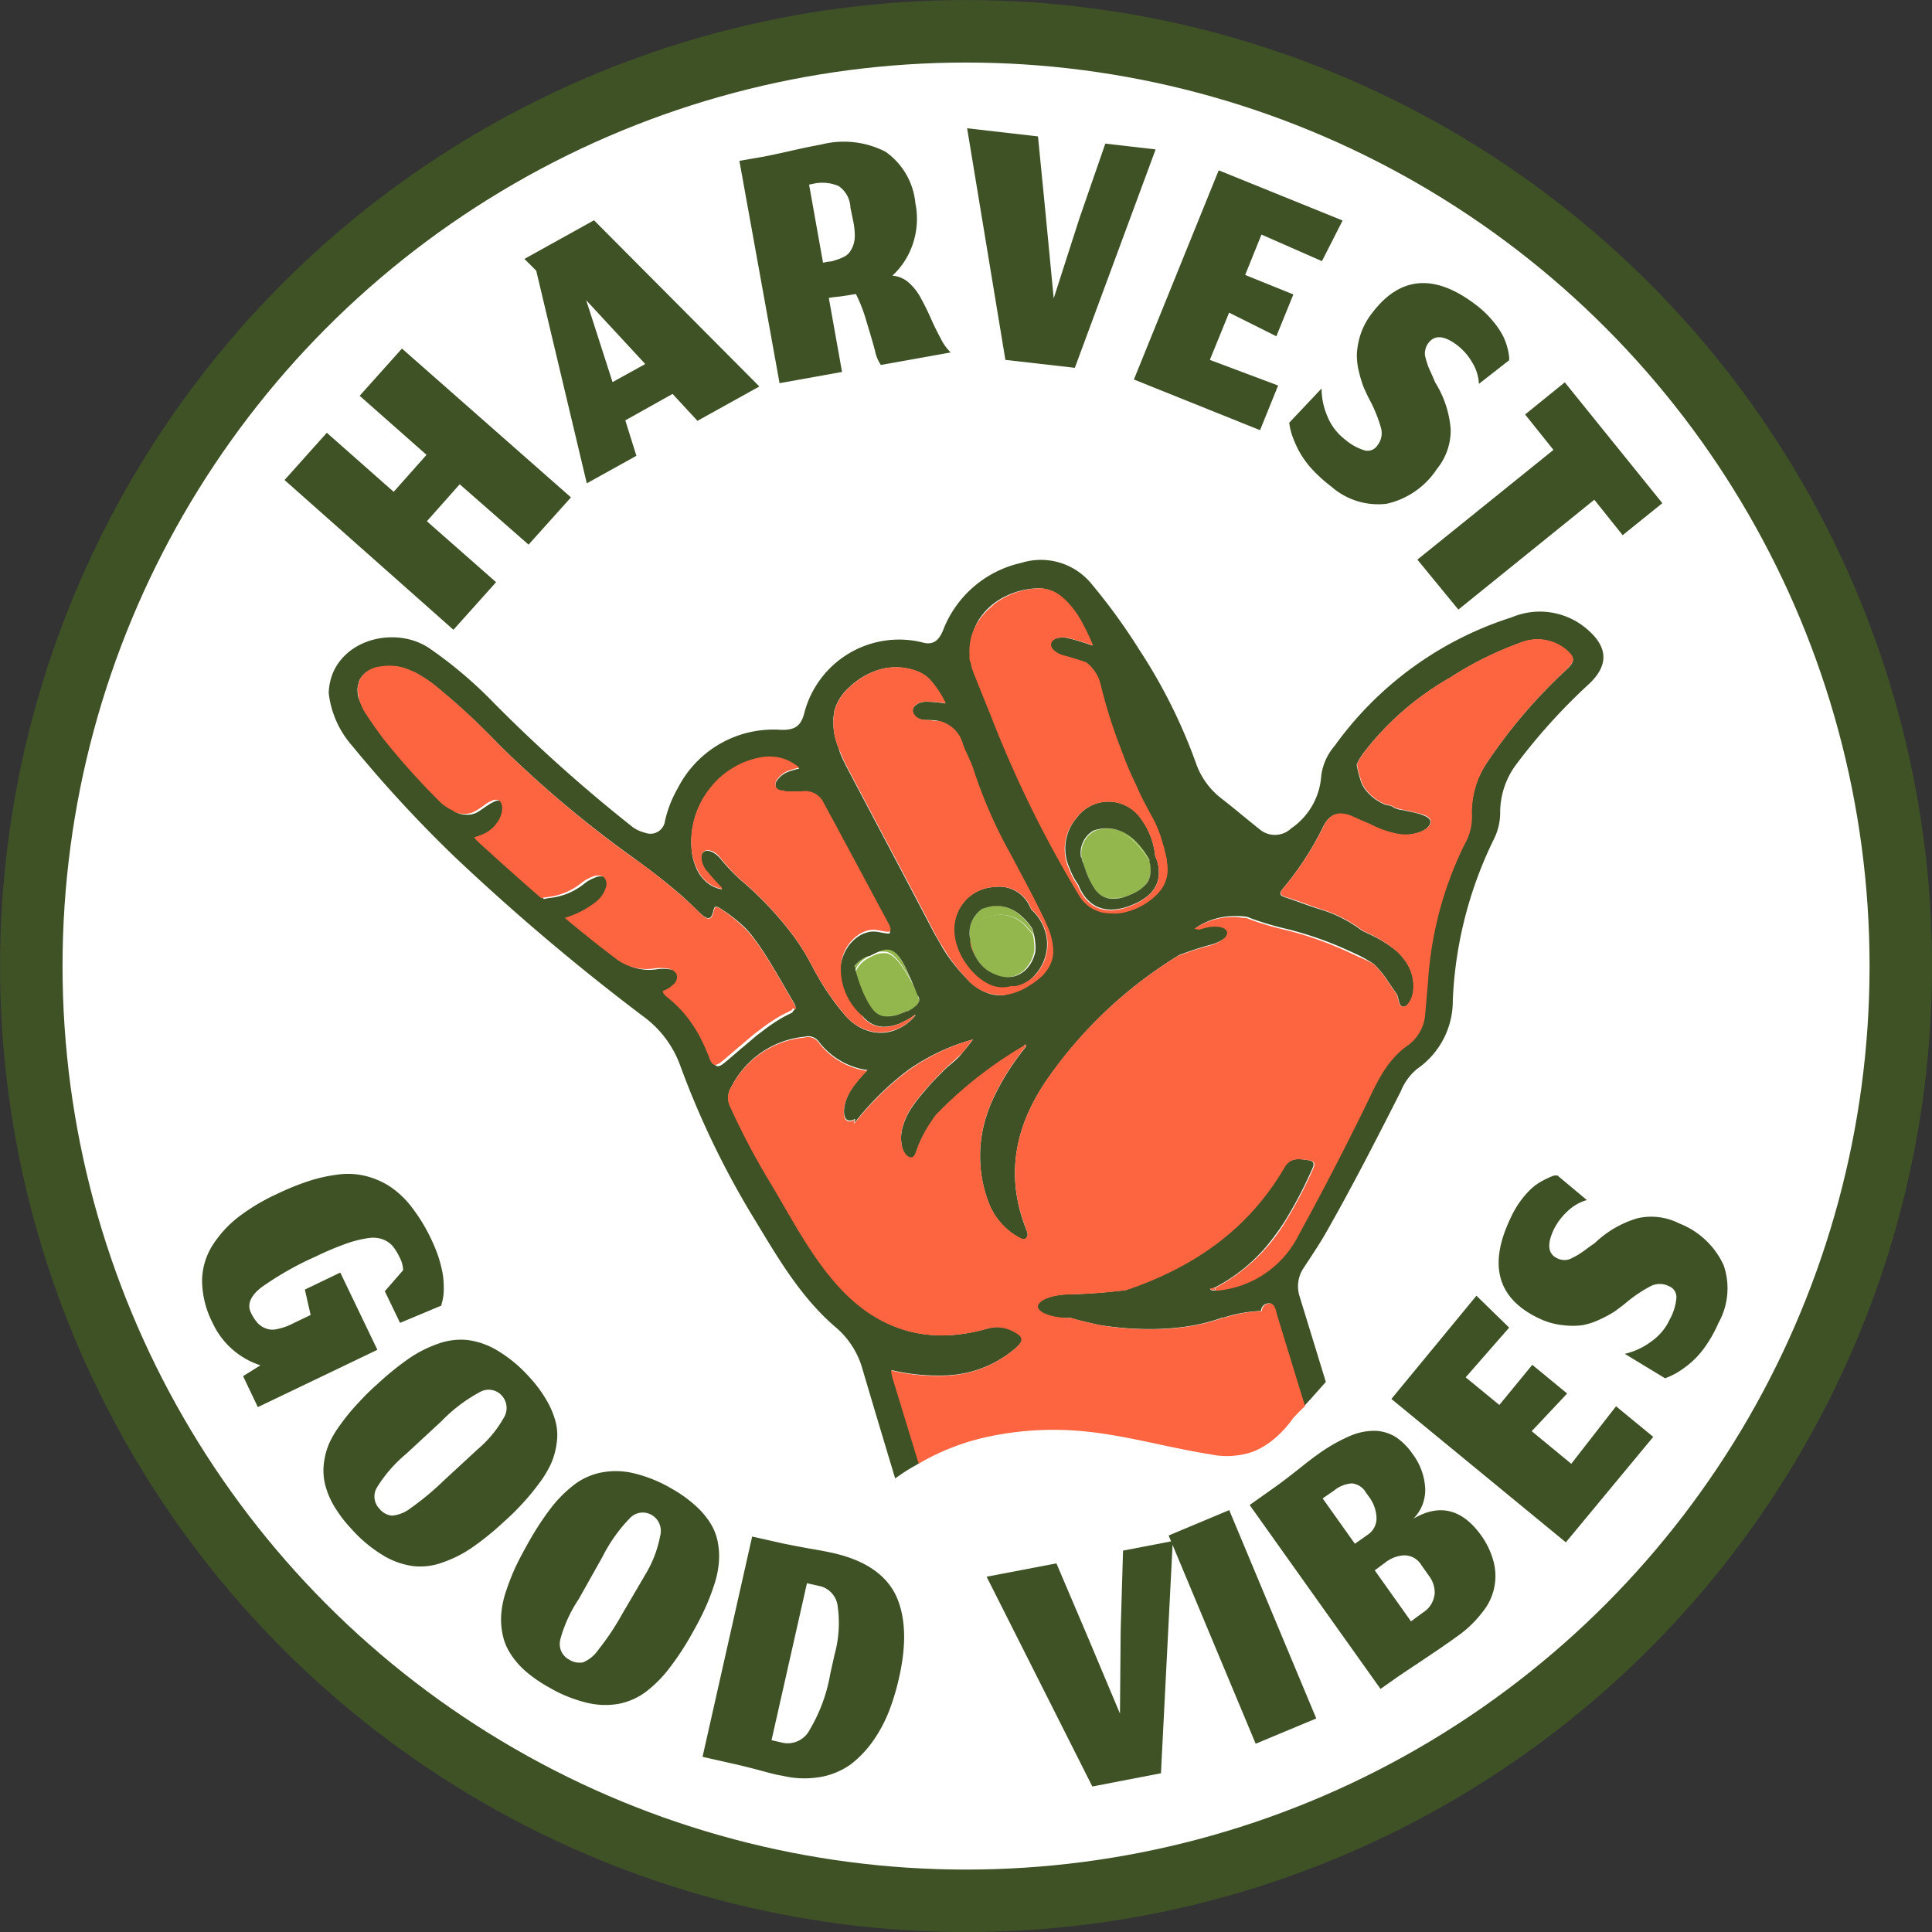 <svg xmlns="http://www.w3.org/2000/svg" viewBox="0 0 163.57 163.57"><rect x="0" y="0" width="163.57" height="163.57" fill="#333333" stroke="none"/><defs><style>.cls-1{fill:#fff;stroke:#3f5226;stroke-miterlimit:10;stroke-width:5.29px;}.cls-2{fill:none;}.cls-3{fill:#93b74c;}.cls-4{fill:#3f5226;}.cls-5{fill:#fd6440;}</style></defs><g id="Layer_2" data-name="Layer 2"><g id="Layer_2-2" data-name="Layer 2"><circle class="cls-1" cx="81.79" cy="81.79" r="79.14"></circle><path class="cls-2" d="M102.88,109.24l-.06,0,.06,0-.1-.23h0Z"></path><path class="cls-2" d="M102.44,109.14h0l.13,0Z"></path><path class="cls-2" d="M79.92,59.33a.64.64,0,0,1,.09.22h0a.64.64,0,0,0-.09-.22,8.11,8.11,0,0,0-1.25-1.83A8.11,8.11,0,0,1,79.92,59.33Z"></path><path class="cls-2" d="M82.38,65.16a40.22,40.22,0,0,0,3.16,7.2,40.22,40.22,0,0,1-3.16-7.2c-.24-.78-.69-1.49-.93-2.26a3,3,0,0,0-.29-.65,3,3,0,0,1,.29.65C81.69,63.67,82.14,64.38,82.38,65.16Z"></path><path class="cls-2" d="M78.34,57.21a3.11,3.11,0,0,1,.33.29A3.11,3.11,0,0,0,78.34,57.21Z"></path><path class="cls-2" d="M75.36,71.9q1.88,3.54,3.73,7.09c.18.34.37.69.57,1-.2-.33-.39-.68-.57-1Q77.23,75.44,75.36,71.9Z"></path><path class="cls-2" d="M88.43,82.35a2.7,2.7,0,0,1-.28.31A2.7,2.7,0,0,0,88.43,82.35Z"></path><path class="cls-2" d="M70.61,60.33a3.5,3.5,0,0,0-.07.45A3.5,3.5,0,0,1,70.61,60.33Z"></path><path class="cls-2" d="M71.9,58.19a4.2,4.2,0,0,0-1.26,2,4.2,4.2,0,0,1,1.26-2,6.28,6.28,0,0,1,2.67-1.54A6.28,6.28,0,0,0,71.9,58.19Z"></path><path class="cls-2" d="M74.11,87.41h0Z"></path><path class="cls-2" d="M77.45,86a.56.56,0,0,0,0-.08h0A.56.56,0,0,1,77.45,86Z"></path><path class="cls-2" d="M62.6,74.44h0a28.44,28.44,0,0,1,4.74,5.07A28.44,28.44,0,0,0,62.6,74.44Z"></path><path class="cls-2" d="M63.39,64.41a7.22,7.22,0,0,0-.72.29c-.21.1-.4.21-.59.32.19-.11.38-.22.59-.32A7.22,7.22,0,0,1,63.39,64.41Z"></path><path class="cls-2" d="M61.25,65.59h0Z"></path><path class="cls-2" d="M72.22,79.57a2.83,2.83,0,0,1,.37-.32A2.83,2.83,0,0,0,72.22,79.57Z"></path><path class="cls-2" d="M66.23,64.23a3.6,3.6,0,0,1,.83.36A3.6,3.6,0,0,0,66.23,64.23Z"></path><path class="cls-2" d="M63.64,64.33a5.89,5.89,0,0,1,.86-.2A5.89,5.89,0,0,0,63.64,64.33Z"></path><path class="cls-2" d="M67.67,65a4,4,0,0,0-.61-.43,4,4,0,0,1,.61.43Z"></path><path class="cls-2" d="M75.35,78.51a.31.31,0,0,1,.06.25A.31.31,0,0,0,75.35,78.51Z"></path><path class="cls-2" d="M73.82,80.81h0l-.19.1h0Z"></path><path class="cls-2" d="M76.86,86.6a3.65,3.65,0,0,0,.59-.59,3.65,3.65,0,0,1-.59.59Z"></path><path class="cls-2" d="M59.22,74l0,0Z"></path><path class="cls-2" d="M58.55,71.94A4.77,4.77,0,0,0,59,73.52a4.77,4.77,0,0,1-.42-1.58,7.25,7.25,0,0,1,1.59-5.25A7.25,7.25,0,0,0,58.55,71.94Z"></path><path class="cls-2" d="M67.09,67h0Z"></path><path class="cls-2" d="M68.48,81.34c-.12-.23-.26-.46-.39-.69C68.22,80.88,68.36,81.11,68.48,81.34Z"></path><path class="cls-2" d="M74.19,76.34q-2.26-4.23-4.54-8.45a1.14,1.14,0,0,0-.15-.23,1.14,1.14,0,0,1,.15.23Q71.93,72.11,74.19,76.34Z"></path><path class="cls-2" d="M61.14,75.3h0l-.3-.07Z"></path><path class="cls-2" d="M30.33,59A4.31,4.31,0,0,0,31,60.48c.44.68.91,1.33,1.4,2-.49-.64-1-1.29-1.4-2A4.31,4.31,0,0,1,30.33,59Z"></path><path class="cls-2" d="M64.75,87.11l0,0Z"></path><path class="cls-2" d="M56.43,84.42a1.07,1.07,0,0,1-.14-.16A1.07,1.07,0,0,0,56.43,84.42Z"></path><path class="cls-2" d="M60.19,77.68a.32.32,0,0,1-.47,0A.32.32,0,0,0,60.19,77.68Z"></path><path class="cls-2" d="M59.48,77.53l.16.14Z"></path><path class="cls-2" d="M67.37,85.45c0-.18-.08-.37-.18-.55-.84-1.42-1.64-2.87-2.54-4.25.9,1.38,1.7,2.83,2.54,4.25C67.29,85.08,67.42,85.27,67.37,85.45Z"></path><path class="cls-2" d="M30.4,57.76l0-.08Z"></path><path class="cls-2" d="M34.58,56.7l.55.23Z"></path><path class="cls-2" d="M35.13,56.93a6.65,6.65,0,0,1,.58.33A6.65,6.65,0,0,0,35.13,56.93Z"></path><path class="cls-2" d="M32.42,62.48a61.55,61.55,0,0,0,4.89,5.45,3,3,0,0,0,.48.38,3,3,0,0,1-.48-.38A61.55,61.55,0,0,1,32.42,62.48Z"></path><path class="cls-2" d="M30.33,59a4.49,4.49,0,0,1-.06-.48A4.49,4.49,0,0,0,30.33,59Z"></path><path class="cls-2" d="M61.09,77a12.19,12.19,0,0,1,1.72,1.31A12.19,12.19,0,0,0,61.09,77c-.2-.13-.43-.28-.58-.13C60.66,76.73,60.89,76.88,61.09,77Z"></path><path class="cls-2" d="M30.27,58.52a1.77,1.77,0,0,1,0-.23A1.77,1.77,0,0,0,30.27,58.52Z"></path><path class="cls-2" d="M33.39,56.42h0Z"></path><path class="cls-2" d="M59.15,87.57a16.25,16.25,0,0,1,1,2.19,1.18,1.18,0,0,0,.2.36,1.18,1.18,0,0,1-.2-.36A16.25,16.25,0,0,0,59.15,87.57Z"></path><path class="cls-2" d="M47.88,77.73q1.78,1.5,3.63,2.92-1.84-1.43-3.63-2.92Z"></path><path class="cls-2" d="M60.38,90.12c.22.24.47.12.83-.17C60.85,90.24,60.6,90.36,60.38,90.12Z"></path><path class="cls-2" d="M56.18,83.93h0a.09.09,0,0,1,0,0c0,.07,0,.18.11.28-.07-.1-.13-.21-.11-.28A.09.09,0,0,0,56.18,83.93Z"></path><path class="cls-2" d="M64,87.66h0Z"></path><path class="cls-2" d="M67.22,85.65a.34.34,0,0,0,.13-.17A.34.34,0,0,1,67.22,85.65Z"></path><path class="cls-2" d="M98.18,70.47a10.17,10.17,0,0,1,.31,1A10.17,10.17,0,0,0,98.18,70.47Z"></path><path class="cls-2" d="M84.16,51.19h0Z"></path><path class="cls-2" d="M98.41,75.16a3.27,3.27,0,0,1-.41.51A3.27,3.27,0,0,0,98.41,75.16Z"></path><path class="cls-2" d="M82.1,55.64a2,2,0,0,0,0-.25A2,2,0,0,1,82.1,55.64Z"></path><path class="cls-2" d="M82.27,56.44c0-.13-.07-.27-.1-.4C82.2,56.17,82.23,56.31,82.27,56.44Z"></path><path class="cls-2" d="M98.87,73.81a3.53,3.53,0,0,0-.05-.85c0-.34-.12-.68-.2-1,.08.34.15.68.2,1A3.53,3.53,0,0,1,98.87,73.81Z"></path><path class="cls-2" d="M96,66.12l.28.6Z"></path><path class="cls-2" d="M98.18,70.47a10.79,10.79,0,0,0-.63-1.38c-.08-.13-.14-.25-.21-.38.07.13.13.25.21.38A10.79,10.79,0,0,1,98.18,70.47Z"></path><path class="cls-2" d="M92.58,56.72a3.26,3.26,0,0,0-.62-.61h0A3.26,3.26,0,0,1,92.58,56.72Z"></path><path class="cls-2" d="M90.71,51.37a6.86,6.86,0,0,0-.64-.68l-.3-.25.3.25A6.86,6.86,0,0,1,90.71,51.37Z"></path><path class="cls-2" d="M92.52,54.65a21.84,21.84,0,0,0-1.08-2.23,21.84,21.84,0,0,1,1.08,2.23Z"></path><path class="cls-2" d="M90.71,51.37a9,9,0,0,1,.53.73A9,9,0,0,0,90.71,51.37Z"></path><path class="cls-2" d="M82.36,56.73a2.5,2.5,0,0,0,.09.25c.11.29.23.57.34.86-.11-.29-.23-.57-.34-.86A2.5,2.5,0,0,1,82.36,56.73Z"></path><path class="cls-2" d="M94,77.33a4.55,4.55,0,0,0,.73,0l.42-.07-.42.07A4.55,4.55,0,0,1,94,77.33Z"></path><path class="cls-3" d="M77.79,84.68l0-.14,0,.14Z"></path><path class="cls-3" d="M74.13,80.68a1.74,1.74,0,0,1,.6-.11A1.74,1.74,0,0,0,74.13,80.68Z"></path><path class="cls-3" d="M74.13,80.68l-.31.13h0Z"></path><path class="cls-3" d="M76.23,85.79l.36-.2-.36.2A3,3,0,0,1,74,85.68h0a3,3,0,0,0,2.23.11l0,0h0Z"></path><path class="cls-3" d="M76.71,82.33l.27.44Z"></path><path class="cls-3" d="M73.63,80.91h0a3.07,3.07,0,0,0-.31.17A3.07,3.07,0,0,1,73.63,80.91Z"></path><path class="cls-3" d="M72.67,81.68a2.1,2.1,0,0,0-.29.5h0A2.1,2.1,0,0,1,72.67,81.68Z"></path><path class="cls-3" d="M73.32,81.08a2.94,2.94,0,0,0-.56.48A2.94,2.94,0,0,1,73.32,81.08Z"></path><path class="cls-3" d="M75,80.61a1.46,1.46,0,0,1,.48.21A1.46,1.46,0,0,0,75,80.61Z"></path><path class="cls-3" d="M72.93,83.87a6.86,6.86,0,0,0,.34.74,5.13,5.13,0,0,0,.62,1l.11.12a3,3,0,0,0,2.23.11l.36-.2.2-.06,0,.09a2.56,2.56,0,0,0,.7-.45,1,1,0,0,0,.31-.45.08.08,0,0,1,0,0l0-.14a4.19,4.19,0,0,0-.18-.58,13.25,13.25,0,0,0-.6-1.19l-.27-.44a9.23,9.23,0,0,0-.63-.91,2.7,2.7,0,0,0-.39-.43,1.73,1.73,0,0,0-.21-.17,1.46,1.46,0,0,0-.48-.21l-.27,0a1.74,1.74,0,0,0-.6.11l-.31.13-.19.1a3.07,3.07,0,0,0-.31.17,2.94,2.94,0,0,0-.56.48l-.09.12a2.1,2.1,0,0,0-.29.5A13.06,13.06,0,0,0,72.93,83.87Z"></path><path class="cls-3" d="M76.23,85.79l0,0,.4-.17-.07-.08Z"></path><path class="cls-3" d="M76.77,85.62l0-.09-.2.06.07.08Z"></path><path class="cls-3" d="M76.59,85.59l.07.08h0Z"></path><path class="cls-3" d="M72.67,81.68l.09-.12a2.94,2.94,0,0,1,.56-.48,3.07,3.07,0,0,1,.31-.17l-.08,0a2.42,2.42,0,0,0-1.25,1c0,.08,0,.17.08.27A2.1,2.1,0,0,1,72.67,81.68Z"></path><path class="cls-3" d="M74,85.68a1.46,1.46,0,0,0,.89.42,3,3,0,0,0,1.37-.25h0l0,0A3,3,0,0,1,74,85.68Z"></path><path class="cls-3" d="M74.73,80.57l.27,0a1.46,1.46,0,0,1,.48.21,1.73,1.73,0,0,1,.21.17,2.7,2.7,0,0,1,.39.43,9.23,9.23,0,0,1,.63.91l.27.44a13.25,13.25,0,0,1,.6,1.19,4.19,4.19,0,0,1,.18.58l0,.14,0-.13a.54.54,0,0,0-.15-.35s-.18-.53-.85-2c-1.08-2.38-1.82-2-3-1.41l.31-.13A1.74,1.74,0,0,1,74.73,80.57Z"></path><path class="cls-3" d="M76.71,82.33a9.23,9.23,0,0,0-.63-.91,2.7,2.7,0,0,0-.39-.43,2.7,2.7,0,0,1,.39.43A9.23,9.23,0,0,1,76.71,82.33Z"></path><path class="cls-3" d="M72.67,81.68l.09-.12Z"></path><path class="cls-3" d="M77.76,84.54a4.19,4.19,0,0,0-.18-.58,13.25,13.25,0,0,0-.6-1.19,13.25,13.25,0,0,1,.6,1.19A4.19,4.19,0,0,1,77.76,84.54Z"></path><path class="cls-3" d="M83,81.59a3.06,3.06,0,0,0,1.26.94,2.48,2.48,0,0,0,1.56.12A2.29,2.29,0,0,0,87,81.81a2.78,2.78,0,0,0,.35-.59,3.81,3.81,0,0,0,.19-.57,2.74,2.74,0,0,0,0-.87,3,3,0,0,0-.11-.68l-.66-.75a2.87,2.87,0,0,0-3.28-.64,1.91,1.91,0,0,0-1.4,1.86A5.05,5.05,0,0,0,82.59,81,3.43,3.43,0,0,0,83,81.59Z"></path><path class="cls-3" d="M83.55,77.71a2.87,2.87,0,0,1,3.28.64l.66.75a4.28,4.28,0,0,0-.15-.51c-1.88-2.78-4-1.72-4.13-1.67a2.46,2.46,0,0,0-1.06,2.65A1.91,1.91,0,0,1,83.55,77.71Z"></path><path class="cls-3" d="M97.36,73a.24.24,0,0,0,0-.08A8.33,8.33,0,0,0,96,71.24a2.1,2.1,0,0,0-1.31-.72,2.74,2.74,0,0,0-2.62.91A2.33,2.33,0,0,0,92.25,74c.74,1.53,1.51,2.15,2.7,2a6.17,6.17,0,0,0,1-.35,3.12,3.12,0,0,0,1-.72,2.22,2.22,0,0,0,.35-.6A2.48,2.48,0,0,0,97.36,73Z"></path><path class="cls-3" d="M92,73.91a6.39,6.39,0,0,0,.58,1.21,2.14,2.14,0,0,0,.59.64,1.76,1.76,0,0,0,1.18.31A2.81,2.81,0,0,0,95,76c-1.19.13-2-.49-2.7-2a2.33,2.33,0,0,1-.16-2.53,2.74,2.74,0,0,1,2.62-.91,2.1,2.1,0,0,1,1.31.72,8.33,8.33,0,0,1,1.32,1.64.24.24,0,0,0,0-.08c-2-3.67-4.62-2.54-4.72-2.49a2.18,2.18,0,0,0-1.11,2.2c0,.1.07.2.11.31C91.71,73.14,91.83,73.51,92,73.91Z"></path><path class="cls-4" d="M112.25,117q-1.11-3.63-2.23-7.27a2.79,2.79,0,0,1,.39-2.44c.59-.91,1.2-1.8,1.74-2.73,2.29-4,4.37-8.08,6.45-12.17A4.69,4.69,0,0,1,120,90.48a7,7,0,0,0,3-5.83A34.19,34.19,0,0,1,126.5,71a5,5,0,0,0,.51-2.2,6.79,6.79,0,0,1,1.3-4,49.88,49.88,0,0,1,6.24-6.91c1.6-1.52,1.6-3,0-4.46A6.12,6.12,0,0,0,128,52.26a29.45,29.45,0,0,0-15,10.88,4.82,4.82,0,0,0-1.14,2.54,5.85,5.85,0,0,1-2.54,4.45,2,2,0,0,1-2.7.06c-1.09-.86-2.15-1.77-3.25-2.62a6.43,6.43,0,0,1-2.13-3A45.56,45.56,0,0,0,96.45,55a50.43,50.43,0,0,0-4-5.52,5.54,5.54,0,0,0-6-1.82,9.24,9.24,0,0,0-6.61,5.71c-.38.91-.88,1.29-1.82,1a8.29,8.29,0,0,0-9.91,5.94c-.29,1.2-.85,1.51-2,1.48A9.08,9.08,0,0,0,57.4,66.7a10.08,10.08,0,0,0-1.1,2.8,1.24,1.24,0,0,1-1.69,1,2.92,2.92,0,0,1-1.25-.64A129.75,129.75,0,0,1,41.79,59.49a36.2,36.2,0,0,0-5.43-4.6c-2.59-1.76-6.78-1-8.14,2a4.94,4.94,0,0,0-.39,1.78,8.16,8.16,0,0,0,2,4.49,109.08,109.08,0,0,0,8.63,9.35A188.18,188.18,0,0,0,54.71,86.24a8.92,8.92,0,0,1,2.89,4,73.37,73.37,0,0,0,6,12.53c2.07,3.39,4,6.87,7.08,9.54A7.16,7.16,0,0,1,73,115.84c.92,3.12,1.85,6.22,2.79,9.33.5-.36,1-.7,1.54-1l.49-.28-2.26-7.39a3.3,3.3,0,0,1-.07-.5,16.92,16.92,0,0,0,4.44.45,9.54,9.54,0,0,0,6.1-2.35c.61-.55.71-.92-.11-1.34a2.89,2.89,0,0,0-2.34-.28c-5.23,1.51-9.51,0-12.92-4-2.2-2.56-3.73-5.59-5.47-8.47a61.33,61.33,0,0,1-3.33-6.32A1.65,1.65,0,0,1,61.93,92a7.79,7.79,0,0,1,6.21-4.23,1.1,1.1,0,0,1,1.17.4,6.29,6.29,0,0,0,4,2.41l.14,0a12.43,12.43,0,0,0-1,1.13,5.34,5.34,0,0,0-.67,1.06,3.6,3.6,0,0,0-.3,1c-.08.6.06,1,.33,1.08a.67.67,0,0,0,.58-.14c0,.12,0,.23-.05.36a24.67,24.67,0,0,1,4.55-4.48A17.74,17.74,0,0,1,82.39,88c-.35.46-.71.9-1.08,1.34s-1,.88-1.45,1.34-1,1-1.4,1.48c-.22.26-.44.51-.66.79s-.44.56-.64.87a5.64,5.64,0,0,0-.73,1.58,3.42,3.42,0,0,0-.1,1.5,2.13,2.13,0,0,0,.17.57,2,2,0,0,0,.25.37c.19.18.35.23.48.18a.68.68,0,0,0,.3-.4c.09-.2.15-.43.26-.7a10.77,10.77,0,0,1,1.1-2,6.15,6.15,0,0,1,.37-.52,34.71,34.71,0,0,1,7.43-5.83c0-.08.11-.18.2-.08h0a1,1,0,0,1-.1.22h0a20.87,20.87,0,0,0-2.9,4.74c-.1.24-.19.49-.28.75a11.05,11.05,0,0,0,.15,7.77,5.7,5.7,0,0,0,2.53,2.82c.18.1.37.23.56.07a.48.48,0,0,0,.1-.57c0-.1-.07-.19-.1-.29-1.77-4.53-.9-8.78,1.89-12.73A37.09,37.09,0,0,1,99.85,80.85c.87-.33,1.75-.62,2.64-.86s1.59-.72,1.52-1.14-.91-.62-1.88-.36l-.49.14-.4-.07a5.82,5.82,0,0,1,3.4-1c.33,0,.64,0,1,.08l.35.14a25.4,25.4,0,0,0,3,.88,29.79,29.79,0,0,1,4.13,1.36q1,.42,2,.9a11.67,11.67,0,0,1,1.21.71,8.89,8.89,0,0,1,1.18,1.44c.24.37.5.74.78,1.14.06.21.11.4.15.55s.12.39.25.45a.3.3,0,0,0,.23,0l.06,0,0,0v0a1.3,1.3,0,0,0,.21-.17,2.13,2.13,0,0,0,.47-1.13,3.52,3.52,0,0,0-.24-1.76,3.62,3.62,0,0,0-.52-.91,4.6,4.6,0,0,0-.74-.79A11,11,0,0,0,116,79.12l-.68-.32A11.2,11.2,0,0,0,111.8,77c-1-.3-1.93-.68-2.91-1-.53-.17-.66-.32-.24-.81a25.78,25.78,0,0,0,3.4-5.25c.54-1.06,1.32-1.31,2.53-.76.47.21.93.43,1.4.61a8.17,8.17,0,0,0,2.17.79,3.5,3.5,0,0,0,2.23-.2c.55-.26.79-.63.71-.89s-.43-.42-.86-.56-1-.24-1.6-.37c-.2,0-.4-.1-.6-.16v0a.78.78,0,0,0-.32-.18l-.47-.1a5.86,5.86,0,0,1-.74-.41,4.16,4.16,0,0,1-.79-.71,2.78,2.78,0,0,1-.29-.41,2.11,2.11,0,0,1-.2-.43,10.53,10.53,0,0,1-.35-1.36l0-.11a6.11,6.11,0,0,1,.53-.89,24.48,24.48,0,0,1,7.38-6.43,28.73,28.73,0,0,1,5.79-2.89,3.84,3.84,0,0,1,4,.53c.81.68.8,1,0,1.73a44.07,44.07,0,0,0-6.65,7.78A7.62,7.62,0,0,0,124.58,69a4.6,4.6,0,0,1-.62,2.48,30.72,30.72,0,0,0-3.15,11.77c-.08.82-.14,1.64-.22,2.47a3.57,3.57,0,0,1-1.41,2.7c-1.88,1.28-2.7,3.23-3.62,5.13-1.83,3.75-3.74,7.46-5.76,11.11a8.56,8.56,0,0,1-6.92,4.58l-.06,0a.33.33,0,0,1-.38-.12h0l.13,0,.21-.08h0a14.29,14.29,0,0,0,4.75-3.9c.13-.17.26-.33.38-.5.31-.41.6-.83.88-1.27a36.57,36.57,0,0,0,2.32-4.44c.22-.5.07-.65-.44-.72-.77-.11-1.47-.22-2,.65-3.13,5.41-7.85,8.48-13.38,10.36a46.24,46.24,0,0,1-4.7.36c-1.5,0-2.74.45-2.78,1s1.2,1.08,2.77,1h.07c.82.25,1.65.43,2.46.61.16,0,5.76,1.08,10.37-.64l.13,0a11.67,11.67,0,0,1,3.15-.56.66.66,0,0,1,.84-.62c.32.22.36.65.47,1l1.53,5h0c.27.89.55,1.78.82,2.67C111.06,118.35,111.65,117.67,112.25,117ZM67.06,85.74c-.28.13-.55.27-.81.41a14.68,14.68,0,0,0-1.5,1l0,0-.7.53h0l-1,.85-.35.29-1,.86-.35.29c-.36.29-.61.41-.83.17a1.18,1.18,0,0,1-.2-.36,16.25,16.25,0,0,0-1-2.19c-.13-.23-.27-.45-.42-.67a9.13,9.13,0,0,0-.71-1,8.76,8.76,0,0,0-1.45-1.4l-.14-.12a1.07,1.07,0,0,1-.14-.16h0c-.07-.1-.13-.21-.11-.28a.09.09,0,0,0,0,0h0a2.3,2.3,0,0,0,.87-.53.8.8,0,0,0,.28-.91,1,1,0,0,0-.76-.45,3.91,3.91,0,0,0-1.19,0,4.28,4.28,0,0,1-3-.7h0l-.88-.67q-1.84-1.43-3.63-2.92a7.94,7.94,0,0,0,2.62-1.34,2.47,2.47,0,0,0,.87-1.26.82.82,0,0,0-.23-.89,1.05,1.05,0,0,0-.89,0,3.35,3.35,0,0,0-1,.57,5.54,5.54,0,0,1-2.82,1.16,2.93,2.93,0,0,0-.53.1h0l-.43-.38q-2.49-2.18-4.93-4.4a1.83,1.83,0,0,1-.32-.39,3.11,3.11,0,0,0,.49-.16,3.43,3.43,0,0,0,.55-.25,2.78,2.78,0,0,0,.91-.85,2.27,2.27,0,0,0,.39-.89c.09-.55-.08-.91-.34-1a.72.72,0,0,0-.53.07,3.1,3.1,0,0,0-.4.21c-.33.21-.69.47-1,.67a1.8,1.8,0,0,1-.69.22,2.58,2.58,0,0,1-.82-.07l-.2-.07-.16-.14h0a3.07,3.07,0,0,1-.41-.2l-.17-.11a3,3,0,0,1-.48-.38,61.55,61.55,0,0,1-4.89-5.45l0,0c-.49-.64-1-1.29-1.4-2A4.31,4.31,0,0,1,30.33,59a4.49,4.49,0,0,1-.06-.48,1.77,1.77,0,0,1,0-.23,1.86,1.86,0,0,1,.12-.53l0-.08a1.92,1.92,0,0,1,.64-.78,2.64,2.64,0,0,1,1.07-.42,4.52,4.52,0,0,1,.95-.08l.31,0h0a4.29,4.29,0,0,1,.88.18l.28.1.55.23a6.65,6.65,0,0,1,.58.33,10.33,10.33,0,0,1,1,.67A56.83,56.83,0,0,1,42.2,63a94.5,94.5,0,0,0,11.35,9.57c1.26.91,2.5,1.85,3.69,2.86l.54.46c.52.47,1,.95,1.53,1.45l.17.15.16.14.08,0a.32.32,0,0,0,.47,0,.64.64,0,0,0,.11-.22,1,1,0,0,0,.09-.31.66.66,0,0,1,.09-.22l0-.05c.15-.15.38,0,.58.13a12.19,12.19,0,0,1,1.72,1.31,7.12,7.12,0,0,1,.93,1c.32.42.62.85.91,1.29.9,1.38,1.7,2.83,2.54,4.25.1.18.23.37.18.55l0,0a.34.34,0,0,1-.13.17Zm9.8.86a3.79,3.79,0,0,1-.65.42,3.61,3.61,0,0,1-.68.28,3.43,3.43,0,0,1-1.42.11h0a2.8,2.8,0,0,1-.56-.12,4.84,4.84,0,0,1-.49-.18,4.38,4.38,0,0,1-1.57-1.22c-.2-.23-.39-.47-.58-.71s-.37-.49-.54-.74c-.36-.5-.69-1-1-1.54l-.3-.53c-.1-.17-.2-.35-.29-.54l-.27-.49c-.12-.23-.26-.46-.39-.69l-.36-.57-.39-.57a28.44,28.44,0,0,0-4.74-5.07h0A17.34,17.34,0,0,1,61,72.71c-.45-.55-1.07-.83-1.42-.59s-.3,1,.19,1.58.83,1,1.28,1.44l.08.16-.3-.07a2.7,2.7,0,0,1-.91-.46,3.15,3.15,0,0,1-.38-.35,2.88,2.88,0,0,1-.33-.43l0,0a2.93,2.93,0,0,1-.23-.43,4.77,4.77,0,0,1-.42-1.58,7.25,7.25,0,0,1,1.59-5.25,8.06,8.06,0,0,1,.69-.74l.42-.36h0a7.89,7.89,0,0,1,.82-.56c.19-.11.38-.22.59-.32a7.22,7.22,0,0,1,.72-.29l.25-.08a5.89,5.89,0,0,1,.86-.2,4,4,0,0,1,1.73.1,3.6,3.6,0,0,1,.83.36,4,4,0,0,1,.61.43h0a7.59,7.59,0,0,0-.93.27,2.05,2.05,0,0,0-.95.74.62.62,0,0,0-.05.71.71.71,0,0,0,.61.2.41.41,0,0,0,.31.09h.43l.51,0,.26,0a2.14,2.14,0,0,1,.73.06,1.65,1.65,0,0,1,.91.65,1.14,1.14,0,0,1,.15.23q2.28,4.22,4.54,8.45l1.11,2.07a.31.31,0,0,1,0,.1.31.31,0,0,1,.06.25.58.58,0,0,1-.06.15c-.56,0-1.1-.26-1.69-.14a2.4,2.4,0,0,0-.82.31,2.2,2.2,0,0,0-.25.17,2.83,2.83,0,0,0-.37.32,3.9,3.9,0,0,0-.33.38c-.08.13-.16.25-.24.39a4,4,0,0,0-.44,1.35,4.43,4.43,0,0,0,.29,2.16,5.5,5.5,0,0,0,.63,1.2,2.83,2.83,0,0,0,.2.28,4.17,4.17,0,0,0,.34.38l.1.11L73,86l.18.2a2.69,2.69,0,0,0,.7.51,2.26,2.26,0,0,0,.92.22,3.61,3.61,0,0,0,1.73-.45,5.77,5.77,0,0,0,.72-.41l.24-.17h0a.56.56,0,0,1,0,.08,3.65,3.65,0,0,1-.59.59Zm-3.31-5.66.08,0,.19-.1c1.18-.57,1.92-1,3,1.41.67,1.45.85,2,.85,2a.54.54,0,0,1,.15.35l0,.13a.08.08,0,0,0,0,0,1,1,0,0,1-.31.45,2.56,2.56,0,0,1-.7.45l-.11,0h0l-.4.17h0a3,3,0,0,1-1.37.25,1.46,1.46,0,0,1-.89-.42h0l-.11-.12a5.13,5.13,0,0,1-.62-1,6.86,6.86,0,0,1-.34-.74,13.06,13.06,0,0,1-.55-1.69h0c0-.1,0-.19-.08-.27A2.42,2.42,0,0,1,73.55,80.94ZM85,84.25a3.23,3.23,0,0,1-1.2-.11,4.39,4.39,0,0,1-2-1.33A16,16,0,0,1,80.29,81c-.22-.32-.43-.65-.63-1s-.39-.68-.57-1q-1.86-3.55-3.73-7.09l-3.74-7.08-.3-.62-.21-.5L71,63.33a5.41,5.41,0,0,1-.44-2.24,3,3,0,0,1,0-.31,3.5,3.5,0,0,1,.07-.45l0-.13a4.2,4.2,0,0,1,1.26-2,6.28,6.28,0,0,1,2.67-1.54,5.07,5.07,0,0,1,3,.14,3.23,3.23,0,0,1,.62.3l.18.12a3.11,3.11,0,0,1,.33.29,8.11,8.11,0,0,1,1.25,1.83.64.64,0,0,1,.09.22,10.7,10.7,0,0,0-1.6-.15c-.68,0-1.2.4-1.16.82s.53.73,1.09.73c.4,0,.8,0,1.2.1h0l.28.11a2.79,2.79,0,0,1,1,.67A2,2,0,0,1,81,62c0,.07.1.14.14.21a3,3,0,0,1,.29.65c.24.77.69,1.48.93,2.26a40.22,40.22,0,0,0,3.16,7.2c.21.41.43.82.65,1.23.66,1.23,1.32,2.46,1.92,3.71l.27.55c.08.19.17.38.25.56a5.84,5.84,0,0,1,.49,1.91,2.76,2.76,0,0,1-.35,1.54,3.08,3.08,0,0,1-.34.49,2.7,2.7,0,0,1-.28.31,4.15,4.15,0,0,1-.44.38c-.15.12-.32.24-.51.37a5.54,5.54,0,0,1-1.67.75Zm9.75-7a4.55,4.55,0,0,1-.73,0,3.06,3.06,0,0,1-2.67-1.56,94.15,94.15,0,0,1-7-14.19c-.14-.32-.27-.65-.4-1l-.49-1.21-.63-1.56c-.11-.29-.23-.57-.34-.86a2.5,2.5,0,0,1-.09-.25,1.61,1.61,0,0,1-.09-.29c0-.13-.07-.27-.1-.4s0-.27-.07-.4a2,2,0,0,0,0-.25,4.38,4.38,0,0,1,.27-1.82,4.94,4.94,0,0,1,.47-1,6.55,6.55,0,0,1,.39-.53,5.11,5.11,0,0,1,.45-.48c.16-.15.33-.29.5-.42h0A6.5,6.5,0,0,1,88,49.81a2.91,2.91,0,0,1,1.73.63l.3.25a6.86,6.86,0,0,1,.64.68h0a9,9,0,0,1,.53.73c.07.11.13.22.2.32a21.84,21.84,0,0,1,1.08,2.23c-.65-.23-1.31-.44-2-.61s-1.46,0-1.55.44.41.87,1.12,1.06,1.24.36,1.85.57h0a3.26,3.26,0,0,1,.62.61,3.19,3.19,0,0,1,.55,1.07,1.82,1.82,0,0,1,.07.25,44.28,44.28,0,0,0,1.26,4.3c.17.46.34.93.52,1.39.32.8.67,1.6,1,2.39l.28.6c.33.67.68,1.33,1,2,.07.13.13.25.21.38a10.79,10.79,0,0,1,.63,1.38,10.17,10.17,0,0,1,.31,1c.05.16.09.33.13.49.08.34.15.68.2,1a3.53,3.53,0,0,1,.05.85,3.22,3.22,0,0,1-.14.7,3,3,0,0,1-.32.65,3.27,3.27,0,0,1-.41.51l-.26.25a5.73,5.73,0,0,1-2.57,1.31Z"></path><path class="cls-4" d="M97.93,74.84a2.48,2.48,0,0,0,.18-1.09,3.28,3.28,0,0,0-.19-1l-.12-.31a6.36,6.36,0,0,0-1.41-3.4,3.33,3.33,0,0,0-5.21.17,4,4,0,0,0-.61,4.33,5.76,5.76,0,0,0,.73,1.37,4.41,4.41,0,0,0,.38.75,3,3,0,0,0,.88.92,2.6,2.6,0,0,0,.83.35,3,3,0,0,0,1,.06,4.35,4.35,0,0,0,1-.21,7.91,7.91,0,0,0,1-.41,4.8,4.8,0,0,0,.91-.63A2.76,2.76,0,0,0,97.93,74.84ZM92.6,70.31c.1,0,2.69-1.18,4.72,2.49a513785625492.74,513785625492.74,0,0,1,0,.16,2.48,2.48,0,0,1,0,1.35,2.44,2.44,0,0,1-.1.24,1.45,1.45,0,0,1-.25.36,3.12,3.12,0,0,1-1,.72A6.17,6.17,0,0,1,95,76a2.81,2.81,0,0,1-.62.09,1.76,1.76,0,0,1-1.18-.31,2.14,2.14,0,0,1-.59-.64A6.39,6.39,0,0,1,92,73.91c-.15-.4-.27-.77-.38-1.09,0-.11-.08-.21-.11-.31A2.18,2.18,0,0,1,92.6,70.31Z"></path><path class="cls-4" d="M88.25,81.62a3.73,3.73,0,0,0,.28-.76,3.63,3.63,0,0,0,.11-1.19,4,4,0,0,0-1.15-2.49,1.1,1.1,0,0,0-.16-.15c-.06-.11-.12-.22-.17-.33a2.84,2.84,0,0,0-3-1.6,3.54,3.54,0,0,0-3.08,2.13c-1.19,2.59,1.1,5.75,3,6.33a2.51,2.51,0,0,0,1.46,0,2.91,2.91,0,0,0,.4,0,3.16,3.16,0,0,0,1.75-1.09A3.88,3.88,0,0,0,88.25,81.62Zm-5-4.7c.08,0,2.25-1.11,4.13,1.67a4.28,4.28,0,0,1,.15.51,3,3,0,0,1,.11.68,2.74,2.74,0,0,1,0,.87,3.81,3.81,0,0,1-.19.57,2.78,2.78,0,0,1-.35.59,2.29,2.29,0,0,1-1.19.84,2.48,2.48,0,0,1-1.56-.12A3.06,3.06,0,0,1,83,81.59a3.43,3.43,0,0,1-.41-.61,1.09,1.09,0,0,1-.08-.15,5.55,5.55,0,0,1-.24-.56,2.19,2.19,0,0,1-.12-.7A2.46,2.46,0,0,1,83.21,76.92Z"></path><path class="cls-5" d="M102.78,109l-.21.08-.13,0a.33.33,0,0,0,.38.12l.06,0-.1-.23Z"></path><path class="cls-5" d="M82.51,80.83a1.09,1.09,0,0,0,.08.15,5.05,5.05,0,0,1-.44-1.41,2.19,2.19,0,0,0,.12.7A5.55,5.55,0,0,0,82.51,80.83Z"></path><path class="cls-5" d="M70.64,60.2l0,.13a3.5,3.5,0,0,0-.07.45A5.34,5.34,0,0,0,71,63.33c.2.5.41,1,.66,1.49l3.74,7.08q1.88,3.54,3.73,7.09c.18.34.37.69.57,1s.41.66.63,1a16,16,0,0,0,1.47,1.82A3.84,3.84,0,0,0,85,84.25a5,5,0,0,0,2.2-.84,6.42,6.42,0,0,0,1-.75,2.7,2.7,0,0,0,.28-.31,3.08,3.08,0,0,0,.34-.49,2.76,2.76,0,0,0,.35-1.54,5.84,5.84,0,0,0-.49-1.91c-.08-.18-.17-.37-.25-.56l-.27-.55c-.81-1.67-1.71-3.3-2.57-4.94a40.22,40.22,0,0,1-3.16-7.2c-.24-.78-.69-1.49-.93-2.26a3,3,0,0,0-.29-.65,2.79,2.79,0,0,0-1.62-1.2c-.4,0-.8-.09-1.2-.1-.56,0-1-.3-1.09-.73s.48-.83,1.16-.82a10.7,10.7,0,0,1,1.6.15.64.64,0,0,0-.09-.22,8.11,8.11,0,0,0-1.25-1.83,3.11,3.11,0,0,0-.33-.29l-.18-.12a3.23,3.23,0,0,0-.62-.3,5.07,5.07,0,0,0-3-.14,6.28,6.28,0,0,0-2.67,1.54A4.2,4.2,0,0,0,70.64,60.2ZM84.2,75.1a2.84,2.84,0,0,1,3,1.6c0,.11.11.22.17.33a1.1,1.1,0,0,1,.16.15,4,4,0,0,1,1.15,2.49,3.63,3.63,0,0,1-.11,1.19,3.73,3.73,0,0,1-.28.76,3.88,3.88,0,0,1-.5.77A3.16,3.16,0,0,1,86,83.48a2.91,2.91,0,0,1-.4,0,2.51,2.51,0,0,1-1.46,0c-1.92-.58-4.21-3.74-3-6.33A3.54,3.54,0,0,1,84.2,75.1Z"></path><path class="cls-5" d="M60.14,66.69a7.25,7.25,0,0,0-1.59,5.25A4.77,4.77,0,0,0,59,73.52a2.93,2.93,0,0,0,.23.43l0,0a2.84,2.84,0,0,0,1.62,1.24l.3.07-.08-.16c-.45-.46-.88-.94-1.28-1.44s-.55-1.33-.19-1.58,1,0,1.42.59a17.34,17.34,0,0,0,1.59,1.73,28.44,28.44,0,0,1,4.74,5.07l.39.57.36.57c.13.23.27.46.39.69l.27.49c.19.37.39.72.59,1.07a22.51,22.51,0,0,0,2.13,3,4.1,4.1,0,0,0,2.62,1.52h0A3.78,3.78,0,0,0,77.45,86a.56.56,0,0,0,0-.08l-.24.17a5.77,5.77,0,0,1-.72.41,3.61,3.61,0,0,1-1.73.45,2.26,2.26,0,0,1-.92-.22,2.69,2.69,0,0,1-.7-.51L73,86a5.24,5.24,0,0,1-1.8-4.34,3.5,3.5,0,0,1,1-2.12,2.83,2.83,0,0,1,.37-.32,2.53,2.53,0,0,1,1.07-.48c.59-.12,1.13.19,1.69.14a.58.58,0,0,0,.06-.15.31.31,0,0,0-.06-.25.31.31,0,0,0,0-.1l-1.11-2.07q-2.26-4.23-4.54-8.45a1.14,1.14,0,0,0-.15-.23A1.73,1.73,0,0,0,67.86,67l-.26,0-.51,0h-.43a.41.41,0,0,1-.31-.09.71.71,0,0,1-.61-.2.62.62,0,0,1,.05-.71,2.05,2.05,0,0,1,.95-.74,7.59,7.59,0,0,1,.93-.27,4,4,0,0,0-.61-.43,3.6,3.6,0,0,0-.83-.36,4,4,0,0,0-1.73-.1,5.89,5.89,0,0,0-.86.2l-.25.08a7.22,7.22,0,0,0-.72.29c-.21.1-.4.21-.59.32a7.89,7.89,0,0,0-.82.56h0l-.42.36A8.06,8.06,0,0,0,60.14,66.69Z"></path><path class="cls-5" d="M67.37,85.45c0-.18-.08-.37-.18-.55-.84-1.42-1.64-2.87-2.54-4.25-.29-.44-.59-.87-.91-1.29a7.12,7.12,0,0,0-.93-1A12.19,12.19,0,0,0,61.09,77c-.2-.13-.43-.28-.58-.13l0,.05a.66.66,0,0,0-.09.22,1,1,0,0,1-.09.31.64.64,0,0,1-.11.22.32.32,0,0,1-.47,0l-.08,0-.16-.14-.17-.15c-.66-.67-1.35-1.3-2.07-1.91-1.19-1-2.43-2-3.69-2.86A94.5,94.5,0,0,1,42.2,63a56.83,56.83,0,0,0-5.53-5.11,10.33,10.33,0,0,0-1-.67,6.65,6.65,0,0,0-.58-.33l-.55-.23a4.47,4.47,0,0,0-1.16-.28h0a4.52,4.52,0,0,0-1.26.06,2.15,2.15,0,0,0-1.71,1.2l0,.08a1.86,1.86,0,0,0-.12.53,1.77,1.77,0,0,0,0,.23,4.49,4.49,0,0,0,.06.48A4.31,4.31,0,0,0,31,60.48c.44.68.91,1.33,1.4,2l0,0a61.55,61.55,0,0,0,4.89,5.45,3,3,0,0,0,.48.38l.17.11a3.07,3.07,0,0,0,.41.2h0l.16.14.2.07a2.58,2.58,0,0,0,.82.07,1.8,1.8,0,0,0,.69-.22c.35-.2.71-.46,1-.67a3.1,3.1,0,0,1,.4-.21.72.72,0,0,1,.53-.07c.26.08.43.44.34,1a2.27,2.27,0,0,1-.39.89,2.78,2.78,0,0,1-.91.85,3.43,3.43,0,0,1-.55.25,3.11,3.11,0,0,1-.49.16,1.83,1.83,0,0,0,.32.39c1.77,1.61,3.55,3.21,5.36,4.78a2.93,2.93,0,0,1,.53-.1,5.54,5.54,0,0,0,2.82-1.16,3.35,3.35,0,0,1,1-.57,1.05,1.05,0,0,1,.89,0,.82.82,0,0,1,.23.89,2.47,2.47,0,0,1-.87,1.26,7.94,7.94,0,0,1-2.62,1.34q1.78,1.5,3.63,2.92l.88.67h0a4.28,4.28,0,0,0,3,.7,3.91,3.91,0,0,1,1.19,0,1,1,0,0,1,.76.45.8.8,0,0,1-.28.91,2.3,2.3,0,0,1-.87.53.09.09,0,0,1,0,0c0,.07,0,.18.11.28h0a1.07,1.07,0,0,0,.14.16l.14.12a9.84,9.84,0,0,1,2.16,2.36c.15.22.29.44.42.67a16.25,16.25,0,0,1,1,2.19,1.18,1.18,0,0,0,.2.36c.22.24.47.12.83-.17l.35-.29,1-.86.35-.29,1-.85h0l.7-.53,0,0a14.68,14.68,0,0,1,1.5-1c.26-.14.53-.28.81-.41l.16-.09a.34.34,0,0,0,.13-.17Z"></path><path class="cls-5" d="M83.66,51.61a5.11,5.11,0,0,0-.45.48,6.55,6.55,0,0,0-.39.53,4.6,4.6,0,0,0-.74,2.77,2,2,0,0,1,0,.25c0,.13,0,.26.07.4s.06.27.1.4a1.61,1.61,0,0,0,.09.29,2.5,2.5,0,0,0,.09.25c.11.29.23.57.34.86l.63,1.56.49,1.21a97.68,97.68,0,0,0,7.44,15.16A3.06,3.06,0,0,0,94,77.33a4.55,4.55,0,0,0,.73,0l.42-.07a5.73,5.73,0,0,0,2.57-1.31l.26-.25a3.27,3.27,0,0,0,.41-.51,2.83,2.83,0,0,0,.46-1.35,3.53,3.53,0,0,0-.05-.85c0-.34-.12-.68-.2-1,0-.16-.08-.33-.13-.49a10.17,10.17,0,0,0-.31-1,10.79,10.79,0,0,0-.63-1.38c-.08-.13-.14-.25-.21-.38-.36-.66-.71-1.32-1-2l-.28-.6c-.37-.79-.72-1.59-1-2.39A42.22,42.22,0,0,1,93.2,58a1.82,1.82,0,0,0-.07-.25,3.19,3.19,0,0,0-.55-1.07,3.26,3.26,0,0,0-.62-.61c-.61-.21-1.22-.41-1.85-.57S88.89,54.9,89,54.48s.79-.64,1.55-.44,1.33.38,2,.61a21.84,21.84,0,0,0-1.08-2.23c-.07-.1-.13-.21-.2-.32a9,9,0,0,0-.53-.73h0a6.86,6.86,0,0,0-.64-.68l-.3-.25A2.91,2.91,0,0,0,88,49.81a6.5,6.5,0,0,0-3.87,1.37h0C84,51.32,83.82,51.46,83.66,51.61ZM96.39,69.07a6.36,6.36,0,0,1,1.41,3.4l.12.31a3.28,3.28,0,0,1,.19,1,2.48,2.48,0,0,1-.18,1.09,2.76,2.76,0,0,1-.68.93,4.8,4.8,0,0,1-.91.63,7.91,7.91,0,0,1-1,.41,4.35,4.35,0,0,1-1,.21,3,3,0,0,1-1-.06,2.6,2.6,0,0,1-.83-.35,3,3,0,0,1-.88-.92,4.41,4.41,0,0,1-.38-.75,5.76,5.76,0,0,1-.73-1.37,4,4,0,0,1,.61-4.33A3.33,3.33,0,0,1,96.39,69.07Z"></path><path class="cls-5" d="M97.26,74.55a2.44,2.44,0,0,0,.1-.24,2.22,2.22,0,0,1-.35.6A1.45,1.45,0,0,0,97.26,74.55Z"></path><path class="cls-5" d="M109.49,120.05c.33-.34.64-.68,1-1-.27-.89-.55-1.78-.82-2.67h0l-1.53-5c-.11-.37-.15-.8-.47-1a.66.66,0,0,0-.84.62,11.67,11.67,0,0,0-3.15.56l-.13,0c-4.61,1.72-10.21.66-10.37.64-.81-.18-1.64-.36-2.46-.61h-.07c-1.57,0-2.81-.48-2.77-1s1.28-1,2.78-1a46.24,46.24,0,0,0,4.7-.36c5.53-1.88,10.25-5,13.38-10.36.5-.87,1.2-.76,2-.65.51.07.66.22.44.72a36.57,36.57,0,0,1-2.32,4.44,15.16,15.16,0,0,1-6,5.67l.1.23a8.56,8.56,0,0,0,6.92-4.58c2-3.65,3.93-7.36,5.76-11.11.92-1.9,1.74-3.85,3.62-5.13a3.57,3.57,0,0,0,1.41-2.7c.08-.83.14-1.65.22-2.47A30.72,30.72,0,0,1,124,71.48a4.6,4.6,0,0,0,.62-2.48,7.62,7.62,0,0,1,1.33-4.51,44.07,44.07,0,0,1,6.65-7.78c.77-.77.78-1.05,0-1.73a3.84,3.84,0,0,0-4-.53,28.73,28.73,0,0,0-5.79,2.89,24.48,24.48,0,0,0-7.38,6.43,6.11,6.11,0,0,0-.53.89l0,.11a10.53,10.53,0,0,0,.35,1.36,2.11,2.11,0,0,0,.2.43,2.78,2.78,0,0,0,.29.41,4.16,4.16,0,0,0,.79.71,5.86,5.86,0,0,0,.74.41l.47.1a.78.78,0,0,1,.32.18v0c.2.06.4.12.6.16.62.13,1.16.25,1.6.37s.77.28.86.56-.16.63-.71.89a3.5,3.5,0,0,1-2.23.2,8.17,8.17,0,0,1-2.17-.79c-.47-.18-.93-.4-1.4-.61-1.21-.55-2-.3-2.53.76a25.78,25.78,0,0,1-3.4,5.25c-.42.49-.29.64.24.81,1,.3,1.93.68,2.91,1a11.2,11.2,0,0,1,3.54,1.82l.68.32a11,11,0,0,1,2.08,1.33,4.6,4.6,0,0,1,.74.79,3.62,3.62,0,0,1,.52.91,3.52,3.52,0,0,1,.24,1.76,2.13,2.13,0,0,1-.47,1.13,1.3,1.3,0,0,1-.21.17v0l0,0-.06,0a.3.3,0,0,1-.23,0c-.13-.06-.19-.23-.25-.45s-.09-.34-.15-.55c-.28-.4-.54-.77-.78-1.14a8.89,8.89,0,0,0-1.18-1.44A11.67,11.67,0,0,0,115,81q-1-.48-2-.9a29.79,29.79,0,0,0-4.13-1.36,25.4,25.4,0,0,1-3-.88l-.35-.14c-.32,0-.63-.07-1-.08a5.82,5.82,0,0,0-3.4,1l.4.07.49-.14c1-.26,1.82-.06,1.88.36s-.62.9-1.52,1.14-1.77.53-2.64.86A37.09,37.09,0,0,0,88.74,91.24c-2.79,4-3.66,8.2-1.89,12.73,0,.1.07.19.1.29a.48.48,0,0,1-.1.57c-.19.16-.38,0-.56-.07a5.7,5.7,0,0,1-2.53-2.82,11.05,11.05,0,0,1-.15-7.77c.09-.26.18-.51.28-.75a20.87,20.87,0,0,1,2.9-4.74h0c0-.08.13-.21.1-.23s-.15,0-.2.08a34.71,34.71,0,0,0-7.43,5.83,6.15,6.15,0,0,0-.37.52,10.77,10.77,0,0,0-1.1,2c-.11.27-.17.5-.26.7a.68.68,0,0,1-.3.4c-.13,0-.29,0-.48-.18a2,2,0,0,1-.25-.37,2.13,2.13,0,0,1-.17-.57,3.42,3.42,0,0,1,.1-1.5,5.64,5.64,0,0,1,.73-1.58c.2-.31.42-.59.64-.87s.44-.53.66-.79c.45-.51.92-1,1.4-1.48s1-.91,1.45-1.34S82,88.42,82.39,88a17.74,17.74,0,0,0-5.52,2.66,24.67,24.67,0,0,0-4.55,4.48c0-.13,0-.24.05-.36a.67.67,0,0,1-.58.14c-.27-.08-.41-.48-.33-1.08a3.6,3.6,0,0,1,.3-1,5.34,5.34,0,0,1,.67-1.06,12.43,12.43,0,0,1,1-1.13l-.14,0a6.29,6.29,0,0,1-4-2.41,1.1,1.1,0,0,0-1.17-.4A7.79,7.79,0,0,0,61.93,92a1.65,1.65,0,0,0-.11,1.72,61.33,61.33,0,0,0,3.33,6.32c1.74,2.88,3.27,5.91,5.47,8.47,3.41,4,7.69,5.46,12.92,4a2.89,2.89,0,0,1,2.34.28c.82.42.72.79.11,1.34a9.54,9.54,0,0,1-6.1,2.35,16.92,16.92,0,0,1-4.44-.45,3.3,3.3,0,0,0,.07.5l2.26,7.39a19.6,19.6,0,0,1,5.38-2.17,26.35,26.35,0,0,1,7.9-.63c3.87.27,7.56,1.4,11.37,2a6.76,6.76,0,0,0,2.88,0C107.81,122.64,109.49,120.05,109.49,120.05Z"></path><path class="cls-4" d="M38.39,53.32,24.09,40.64l3.58-4,5.66,5,2.78-3.13-5.66-5,3.58-4L48.34,42.11l-3.59,4L38.92,41l-2.78,3.13L42,49.29Z"></path><path class="cls-4" d="M56.94,33.35l-4,2.24.94,3-4.2,2.33-4.28-18-1-1,5.89-3.27,14,14.07-5.24,2.91Zm-5.08-1,2.77-1.53-5-5.4Z"></path><path class="cls-4" d="M71.29,31.49,66,32.44,62.6,13.62l2.12-.37c.51-.1,1.27-.26,2.28-.49s1.84-.4,2.51-.52a7.74,7.74,0,0,1,5.45.6,6,6,0,0,1,2.54,4.37,6.64,6.64,0,0,1-.22,3.45,6.38,6.38,0,0,1-1.73,2.68,2.33,2.33,0,0,1,1.39.59A4.67,4.67,0,0,1,78,25.31c.3.55.57,1.1.82,1.67s.53,1.13.82,1.67a4.25,4.25,0,0,0,.85,1.19L74.58,30.9a3.21,3.21,0,0,1-.5-1.21c-.18-.68-.42-1.49-.71-2.44a13.51,13.51,0,0,0-.9-2.35h-.08l-.65.11-.61.09-.55.06-.41.06Zm-1.14-9.34c.27,0,.49-.1.67-.15a5,5,0,0,0,.58-.23,1.41,1.41,0,0,0,.5-.38,2.36,2.36,0,0,0,.32-.57,2.52,2.52,0,0,0,.15-.84,6.23,6.23,0,0,0-.11-1.14L72,17.57A2.32,2.32,0,0,0,71,15.75a3.53,3.53,0,0,0-2.2-.18l-.3.06,1.18,6.61Z"></path><path class="cls-4" d="M81.88,10.86l6,.69.66,6.71.67,7,2.16-6.72,2.21-6.38,4.26.49L91,31.14l-5.88-.67Z"></path><path class="cls-4" d="M96,32.13l7.18-17.71,10.49,4.25-1.75,3.44-5.12-2.25-1.38,3.42,4.08,1.65-1.44,3.54-4-2-1.63,4,5.78,2.17-1.53,3.78Z"></path><path class="cls-4" d="M111,39.63a7.73,7.73,0,0,1-1.09-1.57,9.94,9.94,0,0,1-.54-1.27,6.19,6.19,0,0,1-.22-1l2.74-2.9a5.93,5.93,0,0,0,.48,2.33,4.68,4.68,0,0,0,1.52,2,4.57,4.57,0,0,0,1.67.92,1,1,0,0,0,1.07-.45,1.66,1.66,0,0,0,.29-1.46,12,12,0,0,0-1-2.45c-.2-.39-.35-.73-.47-1a9.81,9.81,0,0,1-.39-1.28,5.64,5.64,0,0,1-.18-1.58,6.53,6.53,0,0,1,.33-1.67,6.08,6.08,0,0,1,1-1.8c2.36-3.08,5.27-3.3,8.76-.63a8.38,8.38,0,0,1,1.42,1.36,6.91,6.91,0,0,1,.86,1.26,5.52,5.52,0,0,1,.39,1.07,4.63,4.63,0,0,1,.13.72,2.36,2.36,0,0,1,0,.27l-2.56,2a3.77,3.77,0,0,0-.59-1.85,4.81,4.81,0,0,0-1.22-1.4c-1.1-.85-1.92-.92-2.45-.23a1.36,1.36,0,0,0-.27.57,1.25,1.25,0,0,0,0,.66c.06.24.13.45.19.64s.18.44.32.75.24.54.3.71a8.74,8.74,0,0,1,1.33,4,5.18,5.18,0,0,1-1.17,3.36,6.88,6.88,0,0,1-4.25,2.94,6,6,0,0,1-4.68-1.45A12.23,12.23,0,0,1,111,39.63Z"></path><path class="cls-4" d="M131.52,38.09l-2.4-3,3.36-2.72,8.26,10.23-3.36,2.71-2.4-3-11.51,9.3L120,47.38Z"></path><path class="cls-4" d="M18,112a8,8,0,0,1-.89-3.45,5.71,5.71,0,0,1,.81-3,9.55,9.55,0,0,1,2.17-2.44,16.9,16.9,0,0,1,3.31-2,21.89,21.89,0,0,1,2.69-1.1,13.1,13.1,0,0,1,2.47-.56,6.21,6.21,0,0,1,2.29.09,6.8,6.8,0,0,1,2.08.86,7.62,7.62,0,0,1,1.9,1.77,14.61,14.61,0,0,1,1.69,2.77,14.12,14.12,0,0,1,.59,1.44,11.86,11.86,0,0,1,.33,1.25,6.27,6.27,0,0,1,.12,1,7,7,0,0,1,0,.82,3.65,3.65,0,0,1-.08.59,3.14,3.14,0,0,1-.1.37l0,.12L33.87,112l-1.29-2.68,1.55-1.78a2.47,2.47,0,0,0-.32-1.13,4.61,4.61,0,0,0-.57-.92,2.22,2.22,0,0,0-.8-.55,2.45,2.45,0,0,0-1.24-.12,9.51,9.51,0,0,0-1.86.46,25.67,25.67,0,0,0-2.65,1.12A26.36,26.36,0,0,0,22.12,109c-.92.72-1.21,1.44-.88,2.13a3.75,3.75,0,0,0,.52.82,1.77,1.77,0,0,0,.67.49,1.58,1.58,0,0,0,1,.09,4.91,4.91,0,0,0,1.37-.48l1.5-.72-.49-2.15,3-1.44,3.14,6.54-10.12,4.85-1.25-2.62,1.47-.92A6.73,6.73,0,0,1,18,112Z"></path><path class="cls-4" d="M28.28,127.5a6.85,6.85,0,0,1-.76-1.84,5,5,0,0,1-.1-1.76,6.3,6.3,0,0,1,.44-1.68,8.88,8.88,0,0,1,1-1.66,16.49,16.49,0,0,1,1.34-1.64c.48-.52,1-1.08,1.69-1.68a24.31,24.31,0,0,1,2.64-2.16,10.4,10.4,0,0,1,2.52-1.3,5.65,5.65,0,0,1,2.53-.33,6.53,6.53,0,0,1,2.53.89,11.62,11.62,0,0,1,2.68,2.22,10.91,10.91,0,0,1,1.49,2,7.23,7.23,0,0,1,.77,1.85,4.58,4.58,0,0,1,.08,1.77,6.37,6.37,0,0,1-.46,1.7,8.93,8.93,0,0,1-1,1.67q-.64.87-1.35,1.65c-.47.51-1,1.06-1.68,1.66A23.86,23.86,0,0,1,40,131a10.33,10.33,0,0,1-2.52,1.28,5.41,5.41,0,0,1-2.51.31,6.58,6.58,0,0,1-2.54-.91,11.61,11.61,0,0,1-2.67-2.23A11.16,11.16,0,0,1,28.28,127.5Zm3.63-1.56a1.48,1.48,0,0,0,.21,1.79,1.56,1.56,0,0,0,1.07.59,3,3,0,0,0,1.57-.63,23.48,23.48,0,0,0,2.77-2.3l2.89-2.67a9.83,9.83,0,0,0,2.24-2.7,1.56,1.56,0,0,0-.18-1.87,1.49,1.49,0,0,0-1.82-.31,13.23,13.23,0,0,0-3.26,2.46l-3,2.78A11.67,11.67,0,0,0,31.91,125.94Z"></path><path class="cls-4" d="M44.43,141.43a6.76,6.76,0,0,1-1.28-1.53,4.65,4.65,0,0,1-.62-1.65,6,6,0,0,1-.08-1.73,8.16,8.16,0,0,1,.42-1.88,19.74,19.74,0,0,1,.79-2q.45-.94,1.11-2.1a24.54,24.54,0,0,1,1.87-2.86,10.81,10.81,0,0,1,2-2A5.6,5.6,0,0,1,51,124.65a6.52,6.52,0,0,1,2.69.09,11.66,11.66,0,0,1,3.22,1.32,10.82,10.82,0,0,1,2,1.44A6.93,6.93,0,0,1,60.17,129a4.68,4.68,0,0,1,.62,1.67,6.46,6.46,0,0,1,.06,1.75,8.17,8.17,0,0,1-.43,1.89,18,18,0,0,1-.79,2c-.29.63-.66,1.33-1.1,2.1a23.49,23.49,0,0,1-1.88,2.85,10.45,10.45,0,0,1-2,2,5.69,5.69,0,0,1-2.31,1,6.55,6.55,0,0,1-2.69-.11,11.79,11.79,0,0,1-3.22-1.32A11.44,11.44,0,0,1,44.43,141.43Zm3-2.57a1.48,1.48,0,0,0,.74,1.64,1.63,1.63,0,0,0,1.2.24,3,3,0,0,0,1.3-1.08,21.85,21.85,0,0,0,2-3l2-3.41A9.83,9.83,0,0,0,55.9,130a1.56,1.56,0,0,0-.73-1.74,1.49,1.49,0,0,0-1.82.25A13.31,13.31,0,0,0,51,131.82l-2,3.56A11.65,11.65,0,0,0,47.42,138.86Z"></path><path class="cls-4" d="M64.47,149.92c-.79-.21-1.61-.42-2.46-.61l-2.53-.57,4.2-18.65,2.53.57q1.07.22,2.34.45c.85.14,1.51.27,2,.38q4,.91,5.3,3.58c.83,1.78.92,4.13.26,7a19.55,19.55,0,0,1-.83,2.77,12,12,0,0,1-1.34,2.52,9.13,9.13,0,0,1-1.89,2,6.28,6.28,0,0,1-2.55,1.08,8,8,0,0,1-3.26-.1C65.85,150.29,65.26,150.14,64.47,149.92Zm4.07-3.45a13.85,13.85,0,0,0,1.76-4.79l.36-1.61a10,10,0,0,0,.27-4,2,2,0,0,0-1.41-1.76l-1.2-.27-3,13.29,1,.23A2.09,2.09,0,0,0,68.54,146.47Z"></path><path class="cls-4" d="M83.53,133.49l5.91-1.13,2.64,6.2,2.74,6.52.06-7.06.2-6.74,4.21-.81-1,19.66-5.81,1.12Z"></path><path class="cls-4" d="M98.94,130l5.13-2.15,7.37,17.64-5.13,2.14Z"></path><path class="cls-4" d="M120.57,140.47c-1.12.75-1.93,1.28-2.41,1.62l-1.28.9L105.8,127.42l2.3-1.63c.55-.4,1.18-.88,1.87-1.43s1.19-.94,1.51-1.16a14.4,14.4,0,0,1,2.8-1.62,5.14,5.14,0,0,1,2.22-.44,3.57,3.57,0,0,1,1.71.55,5.41,5.41,0,0,1,1.38,1.4,5.31,5.31,0,0,1,1.07,2.88,3.44,3.44,0,0,1-1,2.61c2.23-1.31,4.15-.82,5.76,1.44a6.76,6.76,0,0,1,1,2.08,4.8,4.8,0,0,1-.88,4.35,9.65,9.65,0,0,1-2.27,2.16C122.6,139.1,121.69,139.72,120.57,140.47Zm-6.11-14.88a2.64,2.64,0,0,0-1.48.58l-1,.69,2.73,3.84,1.08-.76a1.67,1.67,0,0,0,.75-1.45,3.15,3.15,0,0,0-.64-1.77l-.24-.33A1.55,1.55,0,0,0,114.46,125.59Zm7,9.43a2.35,2.35,0,0,0-.46-1.58l-.66-.93a1.68,1.68,0,0,0-1.43-.83,2.77,2.77,0,0,0-1.52.53l-1,.74,3.07,4.32,1-.74A2.07,2.07,0,0,0,121.45,135Z"></path><path class="cls-4" d="M132.57,130.58,117.8,118.44,125,109.7l2.77,2.7-3.68,4.21,2.85,2.34,2.79-3.4,2.95,2.43-3,3.19,3.35,2.76,3.79-4.87,3.15,2.59Z"></path><path class="cls-4" d="M144.32,114.08a7.46,7.46,0,0,1-1.3,1.4,8.83,8.83,0,0,1-1.13.79,6.54,6.54,0,0,1-.92.42l-3.41-2.07a5.85,5.85,0,0,0,2.18-1,4.67,4.67,0,0,0,1.63-1.92,4.55,4.55,0,0,0,.56-1.82,1,1,0,0,0-.66-1,1.69,1.69,0,0,0-1.5,0,11.73,11.73,0,0,0-2.18,1.48c-.34.27-.65.5-.9.68a10.05,10.05,0,0,1-1.18.64,6.05,6.05,0,0,1-1.5.51,6.4,6.4,0,0,1-1.71,0,6.07,6.07,0,0,1-2-.57q-5.25-2.49-2.44-8.43a8.22,8.22,0,0,1,1-1.68,6.66,6.66,0,0,1,1.05-1.1,5.46,5.46,0,0,1,1-.6,5.12,5.12,0,0,1,.68-.29l.27,0,2.49,2.08a3.93,3.93,0,0,0-1.69,1,5.21,5.21,0,0,0-1.11,1.49c-.59,1.26-.5,2.07.29,2.44a1.37,1.37,0,0,0,.61.15,1.31,1.31,0,0,0,.64-.17,6.29,6.29,0,0,0,.59-.32c.17-.11.39-.26.66-.46a7.48,7.48,0,0,1,.64-.45,8.85,8.85,0,0,1,3.66-2.14,5.24,5.24,0,0,1,3.53.44,6.87,6.87,0,0,1,3.76,3.54,6,6,0,0,1-.44,4.89A11.25,11.25,0,0,1,144.32,114.08Z"></path></g></g></svg>